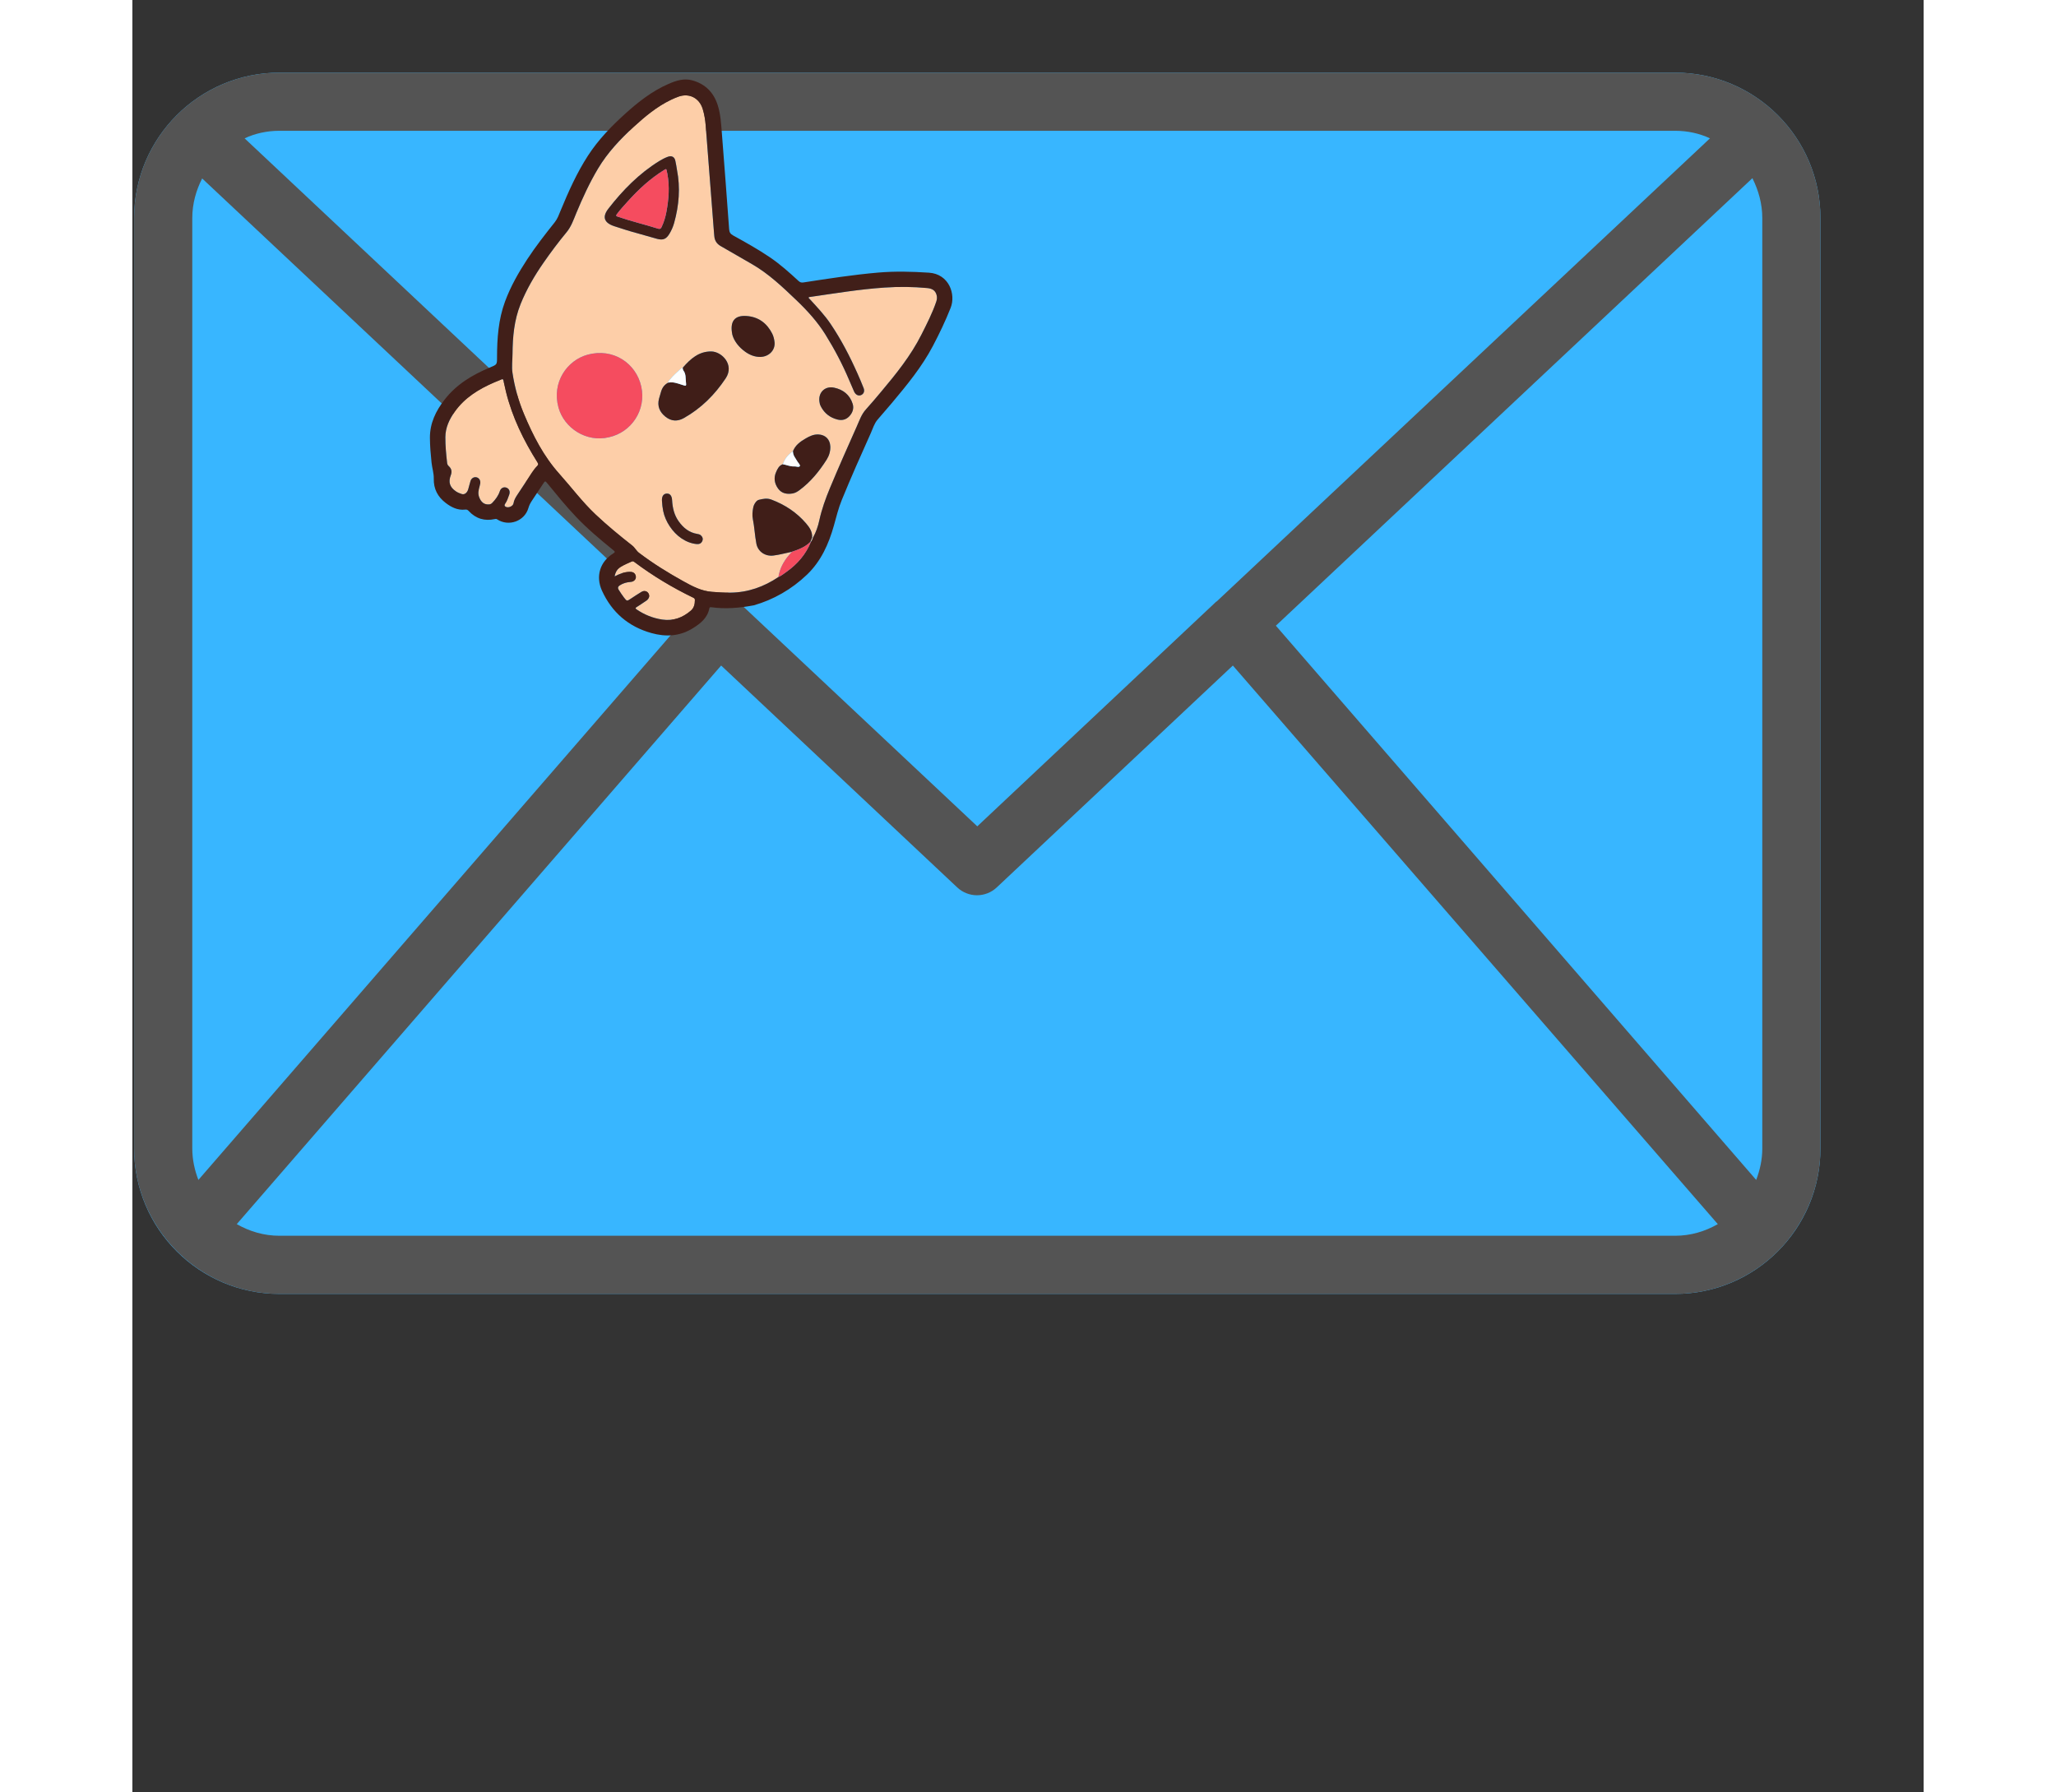 <svg xmlns="http://www.w3.org/2000/svg" xmlns:xlink="http://www.w3.org/1999/xlink" width="600" zoomAndPan="magnify" viewBox="0 0 500 500.25" height="523" preserveAspectRatio="xMidYMid meet" version="1.0"><rect x="0" y="0" width="500" height="500.25" fill="#333333" stroke="none"/><defs><clipPath id="e887e57245"><path d="M 0.324 20.273 L 471.176 20.273 L 471.176 361.18 L 0.324 361.18 Z M 0.324 20.273 " clip-rule="nonzero"/></clipPath><clipPath id="d780cfc11d"><path d="M 153 102 L 154 102 L 154 103 L 153 103 Z M 153 102 " clip-rule="nonzero"/></clipPath><clipPath id="35d9e491fc"><path d="M 213.039 8.254 L 246.891 156.094 L 96.371 190.559 L 62.52 42.719 Z M 213.039 8.254 " clip-rule="nonzero"/></clipPath><clipPath id="55dec363c7"><path d="M 213.039 8.254 L 246.891 156.094 L 96.371 190.559 L 62.52 42.719 Z M 213.039 8.254 " clip-rule="nonzero"/></clipPath><clipPath id="4d031dcd5d"><path d="M 213.039 8.254 L 246.891 156.094 L 96.371 190.559 L 62.52 42.719 Z M 213.039 8.254 " clip-rule="nonzero"/></clipPath><clipPath id="4b5b89fb1e"><path d="M 105 26 L 225 26 L 225 166 L 105 166 Z M 105 26 " clip-rule="nonzero"/></clipPath><clipPath id="7174b2aac7"><path d="M 213.039 8.254 L 246.891 156.094 L 96.371 190.559 L 62.52 42.719 Z M 213.039 8.254 " clip-rule="nonzero"/></clipPath><clipPath id="f4c1f6399f"><path d="M 213.039 8.254 L 246.891 156.094 L 96.371 190.559 L 62.52 42.719 Z M 213.039 8.254 " clip-rule="nonzero"/></clipPath><clipPath id="ae323635a5"><path d="M 213.039 8.254 L 246.891 156.094 L 96.371 190.559 L 62.52 42.719 Z M 213.039 8.254 " clip-rule="nonzero"/></clipPath><clipPath id="225f3b714a"><path d="M 87 105 L 114 105 L 114 142 L 87 142 Z M 87 105 " clip-rule="nonzero"/></clipPath><clipPath id="3b7f2ddd2a"><path d="M 213.039 8.254 L 246.891 156.094 L 96.371 190.559 L 62.52 42.719 Z M 213.039 8.254 " clip-rule="nonzero"/></clipPath><clipPath id="4fdb7d1783"><path d="M 213.039 8.254 L 246.891 156.094 L 96.371 190.559 L 62.52 42.719 Z M 213.039 8.254 " clip-rule="nonzero"/></clipPath><clipPath id="784eaa6c8f"><path d="M 213.039 8.254 L 246.891 156.094 L 96.371 190.559 L 62.52 42.719 Z M 213.039 8.254 " clip-rule="nonzero"/></clipPath><clipPath id="7e7d519b17"><path d="M 134 156 L 158 156 L 158 174 L 134 174 Z M 134 156 " clip-rule="nonzero"/></clipPath><clipPath id="50d3fd5ba0"><path d="M 213.039 8.254 L 246.891 156.094 L 96.371 190.559 L 62.52 42.719 Z M 213.039 8.254 " clip-rule="nonzero"/></clipPath><clipPath id="d5a16fd51b"><path d="M 213.039 8.254 L 246.891 156.094 L 96.371 190.559 L 62.52 42.719 Z M 213.039 8.254 " clip-rule="nonzero"/></clipPath><clipPath id="345b2f189c"><path d="M 213.039 8.254 L 246.891 156.094 L 96.371 190.559 L 62.52 42.719 Z M 213.039 8.254 " clip-rule="nonzero"/></clipPath><clipPath id="76e6b1f386"><path d="M 83 22 L 229 22 L 229 178 L 83 178 Z M 83 22 " clip-rule="nonzero"/></clipPath><clipPath id="6a5ee8d4a0"><path d="M 213.039 8.254 L 246.891 156.094 L 96.371 190.559 L 62.52 42.719 Z M 213.039 8.254 " clip-rule="nonzero"/></clipPath><clipPath id="ca72b50d0a"><path d="M 213.039 8.254 L 246.891 156.094 L 96.371 190.559 L 62.52 42.719 Z M 213.039 8.254 " clip-rule="nonzero"/></clipPath><clipPath id="1f3d1b6804"><path d="M 213.039 8.254 L 246.891 156.094 L 96.371 190.559 L 62.52 42.719 Z M 213.039 8.254 " clip-rule="nonzero"/></clipPath><clipPath id="f71dcc3932"><path d="M 146 98 L 167 98 L 167 118 L 146 118 Z M 146 98 " clip-rule="nonzero"/></clipPath><clipPath id="590dd51de8"><path d="M 213.039 8.254 L 246.891 156.094 L 96.371 190.559 L 62.52 42.719 Z M 213.039 8.254 " clip-rule="nonzero"/></clipPath><clipPath id="616d0605e4"><path d="M 213.039 8.254 L 246.891 156.094 L 96.371 190.559 L 62.52 42.719 Z M 213.039 8.254 " clip-rule="nonzero"/></clipPath><clipPath id="34b3cb0740"><path d="M 213.039 8.254 L 246.891 156.094 L 96.371 190.559 L 62.52 42.719 Z M 213.039 8.254 " clip-rule="nonzero"/></clipPath><clipPath id="5f09760daa"><path d="M 173 139 L 190 139 L 190 156 L 173 156 Z M 173 139 " clip-rule="nonzero"/></clipPath><clipPath id="ba1ae8bbf4"><path d="M 213.039 8.254 L 246.891 156.094 L 96.371 190.559 L 62.52 42.719 Z M 213.039 8.254 " clip-rule="nonzero"/></clipPath><clipPath id="595b56752d"><path d="M 213.039 8.254 L 246.891 156.094 L 96.371 190.559 L 62.52 42.719 Z M 213.039 8.254 " clip-rule="nonzero"/></clipPath><clipPath id="263288fab3"><path d="M 213.039 8.254 L 246.891 156.094 L 96.371 190.559 L 62.52 42.719 Z M 213.039 8.254 " clip-rule="nonzero"/></clipPath><clipPath id="f89a0df1f9"><path d="M 131 43 L 153 43 L 153 67 L 131 67 Z M 131 43 " clip-rule="nonzero"/></clipPath><clipPath id="882080b7f0"><path d="M 213.039 8.254 L 246.891 156.094 L 96.371 190.559 L 62.52 42.719 Z M 213.039 8.254 " clip-rule="nonzero"/></clipPath><clipPath id="92e34c798e"><path d="M 213.039 8.254 L 246.891 156.094 L 96.371 190.559 L 62.52 42.719 Z M 213.039 8.254 " clip-rule="nonzero"/></clipPath><clipPath id="1417060640"><path d="M 213.039 8.254 L 246.891 156.094 L 96.371 190.559 L 62.52 42.719 Z M 213.039 8.254 " clip-rule="nonzero"/></clipPath><clipPath id="5c2028db45"><path d="M 179 121 L 195 121 L 195 138 L 179 138 Z M 179 121 " clip-rule="nonzero"/></clipPath><clipPath id="f8db4c539a"><path d="M 213.039 8.254 L 246.891 156.094 L 96.371 190.559 L 62.52 42.719 Z M 213.039 8.254 " clip-rule="nonzero"/></clipPath><clipPath id="5372c6bc60"><path d="M 213.039 8.254 L 246.891 156.094 L 96.371 190.559 L 62.52 42.719 Z M 213.039 8.254 " clip-rule="nonzero"/></clipPath><clipPath id="e0ddcbd417"><path d="M 213.039 8.254 L 246.891 156.094 L 96.371 190.559 L 62.52 42.719 Z M 213.039 8.254 " clip-rule="nonzero"/></clipPath><clipPath id="3e06a24164"><path d="M 167 88 L 180 88 L 180 100 L 167 100 Z M 167 88 " clip-rule="nonzero"/></clipPath><clipPath id="da0bf38daf"><path d="M 213.039 8.254 L 246.891 156.094 L 96.371 190.559 L 62.52 42.719 Z M 213.039 8.254 " clip-rule="nonzero"/></clipPath><clipPath id="f12f3ff0e9"><path d="M 213.039 8.254 L 246.891 156.094 L 96.371 190.559 L 62.52 42.719 Z M 213.039 8.254 " clip-rule="nonzero"/></clipPath><clipPath id="e491f59820"><path d="M 213.039 8.254 L 246.891 156.094 L 96.371 190.559 L 62.52 42.719 Z M 213.039 8.254 " clip-rule="nonzero"/></clipPath><clipPath id="bac1da3ec2"><path d="M 191 108 L 202 108 L 202 118 L 191 118 Z M 191 108 " clip-rule="nonzero"/></clipPath><clipPath id="63e3d8adbf"><path d="M 213.039 8.254 L 246.891 156.094 L 96.371 190.559 L 62.52 42.719 Z M 213.039 8.254 " clip-rule="nonzero"/></clipPath><clipPath id="7ea76242a3"><path d="M 213.039 8.254 L 246.891 156.094 L 96.371 190.559 L 62.52 42.719 Z M 213.039 8.254 " clip-rule="nonzero"/></clipPath><clipPath id="85ca8433ae"><path d="M 213.039 8.254 L 246.891 156.094 L 96.371 190.559 L 62.52 42.719 Z M 213.039 8.254 " clip-rule="nonzero"/></clipPath><clipPath id="cc67ccf504"><path d="M 147 137 L 160 137 L 160 152 L 147 152 Z M 147 137 " clip-rule="nonzero"/></clipPath><clipPath id="576263da19"><path d="M 213.039 8.254 L 246.891 156.094 L 96.371 190.559 L 62.52 42.719 Z M 213.039 8.254 " clip-rule="nonzero"/></clipPath><clipPath id="d3f65d5b94"><path d="M 213.039 8.254 L 246.891 156.094 L 96.371 190.559 L 62.52 42.719 Z M 213.039 8.254 " clip-rule="nonzero"/></clipPath><clipPath id="9e497f1bab"><path d="M 213.039 8.254 L 246.891 156.094 L 96.371 190.559 L 62.52 42.719 Z M 213.039 8.254 " clip-rule="nonzero"/></clipPath><clipPath id="51fb0bd95e"><path d="M 149 102 L 155 102 L 155 108 L 149 108 Z M 149 102 " clip-rule="nonzero"/></clipPath><clipPath id="a2fbceae4d"><path d="M 213.039 8.254 L 246.891 156.094 L 96.371 190.559 L 62.52 42.719 Z M 213.039 8.254 " clip-rule="nonzero"/></clipPath><clipPath id="9a636b874b"><path d="M 213.039 8.254 L 246.891 156.094 L 96.371 190.559 L 62.52 42.719 Z M 213.039 8.254 " clip-rule="nonzero"/></clipPath><clipPath id="1ac525b731"><path d="M 213.039 8.254 L 246.891 156.094 L 96.371 190.559 L 62.52 42.719 Z M 213.039 8.254 " clip-rule="nonzero"/></clipPath><clipPath id="f43a58055e"><path d="M 181 125 L 187 125 L 187 131 L 181 131 Z M 181 125 " clip-rule="nonzero"/></clipPath><clipPath id="b41b3f84b0"><path d="M 213.039 8.254 L 246.891 156.094 L 96.371 190.559 L 62.52 42.719 Z M 213.039 8.254 " clip-rule="nonzero"/></clipPath><clipPath id="e727173beb"><path d="M 213.039 8.254 L 246.891 156.094 L 96.371 190.559 L 62.52 42.719 Z M 213.039 8.254 " clip-rule="nonzero"/></clipPath><clipPath id="b89195e2a2"><path d="M 213.039 8.254 L 246.891 156.094 L 96.371 190.559 L 62.52 42.719 Z M 213.039 8.254 " clip-rule="nonzero"/></clipPath><clipPath id="9febc9ca0d"><path d="M 180 151 L 190 151 L 190 162 L 180 162 Z M 180 151 " clip-rule="nonzero"/></clipPath><clipPath id="f0178ffe49"><path d="M 213.039 8.254 L 246.891 156.094 L 96.371 190.559 L 62.52 42.719 Z M 213.039 8.254 " clip-rule="nonzero"/></clipPath><clipPath id="893ecf9cbc"><path d="M 213.039 8.254 L 246.891 156.094 L 96.371 190.559 L 62.52 42.719 Z M 213.039 8.254 " clip-rule="nonzero"/></clipPath><clipPath id="e3abfeba82"><path d="M 213.039 8.254 L 246.891 156.094 L 96.371 190.559 L 62.52 42.719 Z M 213.039 8.254 " clip-rule="nonzero"/></clipPath><clipPath id="37c2363f91"><path d="M 118 98 L 143 98 L 143 123 L 118 123 Z M 118 98 " clip-rule="nonzero"/></clipPath><clipPath id="3cd64eea05"><path d="M 213.039 8.254 L 246.891 156.094 L 96.371 190.559 L 62.52 42.719 Z M 213.039 8.254 " clip-rule="nonzero"/></clipPath><clipPath id="e59a2251f8"><path d="M 213.039 8.254 L 246.891 156.094 L 96.371 190.559 L 62.52 42.719 Z M 213.039 8.254 " clip-rule="nonzero"/></clipPath><clipPath id="0266f4a3c3"><path d="M 213.039 8.254 L 246.891 156.094 L 96.371 190.559 L 62.52 42.719 Z M 213.039 8.254 " clip-rule="nonzero"/></clipPath><clipPath id="2d5a032d92"><path d="M 135 47 L 150 47 L 150 64 L 135 64 Z M 135 47 " clip-rule="nonzero"/></clipPath><clipPath id="d31b66afe8"><path d="M 213.039 8.254 L 246.891 156.094 L 96.371 190.559 L 62.52 42.719 Z M 213.039 8.254 " clip-rule="nonzero"/></clipPath><clipPath id="c0e06f79bf"><path d="M 213.039 8.254 L 246.891 156.094 L 96.371 190.559 L 62.52 42.719 Z M 213.039 8.254 " clip-rule="nonzero"/></clipPath><clipPath id="375ffba18d"><path d="M 213.039 8.254 L 246.891 156.094 L 96.371 190.559 L 62.52 42.719 Z M 213.039 8.254 " clip-rule="nonzero"/></clipPath></defs><g clip-path="url(#e887e57245)"><path fill="#38b6ff" d="M 430.617 20.273 L 41.066 20.273 C 18.668 20.273 0.488 38.453 0.488 60.855 L 0.488 320.594 C 0.488 342.996 18.668 361.18 41.066 361.18 L 430.617 361.18 C 453.02 361.18 471.195 342.996 471.195 320.594 L 471.195 60.855 C 471.195 38.453 453.02 20.273 430.617 20.273 Z M 430.617 20.273 " fill-opacity="1" fill-rule="nonzero"/><path fill="#545454" d="M 471.195 60.855 C 471.195 38.453 453.02 20.273 430.617 20.273 L 41.066 20.273 C 18.668 20.273 0.488 38.453 0.488 60.855 L 0.488 320.594 C 0.488 331.633 4.953 341.617 12.094 348.922 C 19.48 356.473 29.707 361.18 41.066 361.18 L 430.617 361.18 C 441.98 361.18 452.207 356.473 459.594 349.004 C 466.734 341.617 471.195 331.633 471.195 320.594 Z M 319.191 174.656 L 452.207 49.738 C 453.91 53.145 454.965 56.879 454.965 60.855 L 454.965 320.594 C 454.965 323.68 454.316 326.602 453.262 329.359 Z M 430.617 36.508 C 434.109 36.508 437.438 37.238 440.359 38.617 L 302.637 167.918 C 302.637 167.918 302.637 167.918 302.555 167.918 C 302.555 167.918 302.555 168 302.473 168 L 235.844 230.66 L 169.133 168 C 169.133 168 169.133 167.918 169.051 167.918 C 169.051 167.918 169.051 167.918 168.969 167.918 L 31.328 38.617 C 34.25 37.238 37.578 36.508 41.066 36.508 Z M 18.426 329.359 C 17.371 326.602 16.723 323.68 16.723 320.594 L 16.723 60.855 C 16.723 56.879 17.777 53.145 19.48 49.816 L 152.496 174.734 Z M 41.066 344.945 C 36.688 344.945 32.707 343.727 29.137 341.699 L 164.344 185.773 L 230.242 247.707 C 231.785 249.168 233.816 249.898 235.762 249.898 C 237.711 249.898 239.738 249.168 241.281 247.707 L 307.18 185.773 L 442.551 341.699 C 438.977 343.727 435 344.945 430.617 344.945 Z M 41.066 344.945 " fill-opacity="1" fill-rule="nonzero"/></g><g clip-path="url(#d780cfc11d)"><g clip-path="url(#35d9e491fc)"><g clip-path="url(#55dec363c7)"><g clip-path="url(#4d031dcd5d)"><path fill="#fdcea8" d="M 153.594 102.727 C 153.582 102.727 153.566 102.727 153.555 102.727 C 153.555 102.727 153.555 102.73 153.555 102.73 Z M 153.594 102.727 " fill-opacity="1" fill-rule="nonzero"/></g></g></g></g><g clip-path="url(#4b5b89fb1e)"><g clip-path="url(#7174b2aac7)"><g clip-path="url(#f4c1f6399f)"><g clip-path="url(#ae323635a5)"><path fill="#fdcea8" d="M 153.895 162.309 C 156.359 163.672 158.832 164.98 161.754 165.207 C 163.477 165.34 165.188 165.453 166.914 165.434 C 171.848 165.387 176.273 163.797 180.332 161.078 C 180.695 158.715 181.77 156.699 183.32 154.918 C 183.582 154.617 183.848 154.316 184.109 154.016 C 182.371 154.363 180.668 154.867 178.898 155.074 C 176.652 155.336 174.613 153.992 174.184 151.75 C 173.746 149.477 173.652 147.145 173.195 144.871 C 172.98 143.801 173.098 142.734 173.301 141.676 C 173.391 141.203 173.582 140.773 173.852 140.375 C 174.105 139.992 174.426 139.629 174.863 139.523 C 176.02 139.238 177.141 138.996 178.371 139.457 C 182.172 140.887 185.438 143.039 188.078 146.125 C 189.059 147.27 189.863 148.473 189.734 150.074 C 189.566 150.48 189.398 150.879 189.23 151.285 C 189.281 151.289 189.332 151.297 189.387 151.301 C 189.676 150.93 189.855 150.508 189.988 150.059 C 190.84 148.543 191.391 146.91 191.758 145.227 C 192.438 142.113 193.512 139.133 194.734 136.199 C 197.145 130.41 199.691 124.68 202.246 118.953 C 202.965 117.344 203.523 115.645 204.754 114.289 C 206.199 112.695 207.582 111.051 208.965 109.402 C 213.18 104.383 217.293 99.293 220.266 93.391 C 221.781 90.375 223.324 87.379 224.406 84.168 C 224.613 83.559 224.656 82.957 224.484 82.328 C 224.121 80.988 223.168 80.531 221.867 80.406 C 217.898 80.027 213.922 79.996 209.957 80.266 C 202.918 80.742 195.961 81.91 188.984 82.91 C 188.895 82.926 188.777 82.934 188.773 83.086 C 188.805 83.297 189 83.395 189.129 83.539 C 191.152 85.75 193.223 87.93 194.902 90.418 C 197.855 94.797 200.281 99.473 202.422 104.293 C 203.02 105.641 203.602 106.996 204.133 108.367 C 204.457 109.215 204.141 109.953 203.43 110.27 C 202.742 110.578 201.992 110.262 201.555 109.477 C 201.504 109.391 201.461 109.301 201.422 109.207 C 200.969 108.152 200.508 107.102 200.059 106.043 C 198.199 101.641 195.973 97.422 193.449 93.371 C 191.219 89.793 188.383 86.684 185.344 83.781 C 181.48 80.094 177.605 76.395 172.922 73.699 C 170.02 72.027 167.129 70.34 164.219 68.68 C 163.129 68.059 162.543 67.148 162.445 65.906 C 162.414 65.535 162.371 65.164 162.344 64.789 C 161.578 54.883 160.809 44.98 160.043 35.074 C 159.922 33.504 159.672 31.957 159.211 30.441 C 158.285 27.398 155.523 25.926 152.539 26.941 C 151.785 27.195 151.051 27.523 150.332 27.867 C 146.43 29.738 143.152 32.477 139.988 35.363 C 136.176 38.852 132.648 42.594 129.98 47.055 C 127.617 51.012 125.703 55.191 123.93 59.438 C 123.156 61.297 122.531 63.215 121.199 64.824 C 118.918 67.578 116.777 70.441 114.738 73.379 C 112.223 77 110.008 80.793 108.359 84.895 C 106.566 89.355 106.145 94.039 106.113 98.789 C 106.102 100.559 105.848 102.359 106.105 104.09 C 106.699 108.023 107.762 111.867 109.301 115.539 C 111.824 121.562 114.762 127.328 119.191 132.27 C 122.57 136.043 125.605 140.121 129.305 143.613 C 132.562 146.684 136.02 149.523 139.539 152.285 C 140.281 152.867 140.656 153.734 141.406 154.305 C 145.355 157.309 149.559 159.91 153.895 162.309 Z M 146.461 66.668 C 144.602 66.176 142.766 65.59 140.906 65.094 C 138.758 64.523 136.645 63.836 134.531 63.145 C 131.668 62.203 131.062 60.566 132.902 58.211 C 136.914 53.059 141.445 48.434 147.047 44.969 C 147.812 44.496 148.613 44.082 149.457 43.766 C 150.574 43.348 151.387 43.824 151.582 44.992 C 151.648 45.41 151.746 45.824 151.824 46.238 C 151.895 46.633 151.949 47.027 152.016 47.422 C 153 52.422 152.582 57.352 151.227 62.227 C 150.93 63.289 150.488 64.301 149.918 65.242 C 149.008 66.746 148.152 67.117 146.461 66.668 Z M 165.617 105.602 C 162.574 110.176 158.766 113.98 153.945 116.699 C 152.141 117.715 150.395 117.602 148.777 116.297 C 147.156 114.992 146.461 113.328 147.016 111.254 C 147.195 110.578 147.395 109.91 147.602 109.242 C 147.93 108.168 148.566 107.336 149.578 106.812 C 149.559 106.355 149.914 106.121 150.16 105.82 C 150.984 104.793 151.988 103.945 152.949 103.055 C 153.121 102.895 153.305 102.734 153.559 102.727 C 153.617 102.664 153.676 102.598 153.73 102.535 C 155.832 100.133 158.125 98.078 161.59 98.109 C 164.523 98.133 168.141 101.801 165.617 105.602 Z M 171.383 88.203 C 174.715 88.418 177.086 90.168 178.578 93.086 C 178.953 93.82 179.164 94.672 179.254 95.523 C 179.488 97.727 177.695 99.59 175.293 99.629 C 173.73 99.652 172.336 99.082 171.102 98.211 C 169.234 96.891 167.934 95.133 167.48 93.449 C 166.699 89.68 168.117 87.992 171.383 88.203 Z M 118.949 113.785 C 117 106.746 121.336 100.582 127.043 99.016 C 134.23 97.043 140.613 101.422 142.043 107.879 C 143.496 114.438 139.312 120.664 133.047 122.047 C 126.672 123.57 120.52 119.465 118.949 113.785 Z M 196.781 117.098 C 194.758 116.578 193.246 115.422 192.254 113.59 C 192.062 113.238 191.902 112.875 191.855 112.527 C 191.219 109.789 193.16 107.652 195.852 108.207 C 198.387 108.727 200.258 110.195 201.055 112.727 C 201.469 114.035 201.012 115.27 200.078 116.234 C 199.191 117.16 198.059 117.43 196.781 117.098 Z M 184.391 125.977 C 185.039 124.254 186.449 123.262 187.945 122.391 C 189.027 121.762 190.156 121.219 191.473 121.273 C 193.434 121.355 194.727 122.625 194.816 124.594 C 194.875 125.941 194.496 127.191 193.797 128.297 C 191.723 131.562 189.309 134.539 186.16 136.855 C 185.574 137.289 184.941 137.645 184.207 137.758 C 182.645 138 181.219 137.727 180.25 136.387 C 179.234 134.988 178.969 133.402 179.68 131.781 C 180.074 130.879 180.504 129.938 181.578 129.59 C 182.062 128.031 183.062 126.879 184.391 125.977 Z M 157.465 151.863 C 155.918 151.703 154.523 151.125 153.242 150.258 C 150.773 148.59 148.762 145.574 148.176 142.656 C 147.984 141.699 147.871 140.734 147.824 139.762 C 147.766 138.547 148.242 137.832 149.137 137.773 C 150.031 137.711 150.586 138.367 150.652 139.586 C 150.77 141.742 151.23 143.773 152.523 145.566 C 153.812 147.352 155.402 148.66 157.645 149.031 C 158.012 149.09 158.387 149.164 158.68 149.43 C 159.172 149.879 159.355 150.418 159.078 151.047 C 158.766 151.746 158.16 151.934 157.465 151.863 Z M 157.465 151.863 " fill-opacity="1" fill-rule="nonzero"/></g></g></g></g><g clip-path="url(#225f3b714a)"><g clip-path="url(#3b7f2ddd2a)"><g clip-path="url(#4fdb7d1783)"><g clip-path="url(#784eaa6c8f)"><path fill="#fdcea8" d="M 106.387 140.496 C 106.535 139.594 106.969 138.855 107.453 138.125 C 108.375 136.727 109.281 135.32 110.223 133.934 C 111.102 132.629 111.859 131.23 112.973 130.105 C 113.363 129.703 113.352 129.504 113.078 129.066 C 109.207 122.926 106.047 116.469 104.297 109.383 C 104.059 108.336 103.805 107.293 103.582 106.242 C 103.5 105.852 103.363 105.75 102.98 105.926 C 102.344 106.219 101.68 106.449 101.039 106.727 C 96.715 108.602 92.781 110.977 89.988 114.926 C 88.465 117.074 87.383 119.355 87.367 122.043 C 87.355 124.445 87.586 126.832 87.859 129.215 C 87.898 129.57 88.02 129.852 88.312 130.109 C 89.098 130.812 89.262 131.648 88.891 132.625 C 88.141 134.574 88.574 135.961 90.301 137.145 C 90.801 137.488 91.363 137.715 91.93 137.898 C 92.68 138.145 93.41 137.629 93.73 136.629 C 93.98 135.844 94.137 135.027 94.395 134.246 C 94.652 133.457 95.391 133.055 96.094 133.242 C 96.805 133.434 97.227 134.129 97.105 134.941 C 97.059 135.238 96.977 135.527 96.898 135.816 C 96.633 136.812 96.395 137.738 96.824 138.832 C 97.328 140.121 98.156 140.902 99.559 140.801 C 99.918 140.773 100.207 140.633 100.473 140.355 C 101.375 139.406 102.145 138.402 102.562 137.121 C 102.867 136.191 103.688 135.836 104.445 136.133 C 105.203 136.434 105.523 137.227 105.172 138.148 C 104.852 138.984 104.602 139.859 104.066 140.602 C 103.777 140.996 103.855 141.309 104.289 141.5 C 105.043 141.828 106.258 141.281 106.387 140.496 Z M 106.387 140.496 " fill-opacity="1" fill-rule="nonzero"/></g></g></g></g><g clip-path="url(#7e7d519b17)"><g clip-path="url(#50d3fd5ba0)"><g clip-path="url(#d5a16fd51b)"><g clip-path="url(#345b2f189c)"><path fill="#fdcea8" d="M 155.891 170.449 C 156.809 169.66 157.012 168.605 157.016 167.473 C 157.02 167.156 156.867 166.984 156.586 166.848 C 150.785 164.047 145.289 160.75 140.133 156.883 C 139.902 156.707 139.695 156.598 139.387 156.738 C 138.383 157.191 137.367 157.605 136.418 158.168 C 135.438 158.746 134.844 159.594 134.613 160.891 C 136.016 160.164 137.332 159.652 138.789 159.625 C 139.512 159.613 140.145 159.781 140.441 160.52 C 140.82 161.473 140.18 162.367 139.008 162.449 C 137.93 162.523 136.941 162.816 136.043 163.398 C 135.551 163.719 135.414 164.109 135.77 164.66 C 136.246 165.391 136.703 166.137 137.246 166.824 C 138.047 167.844 138.039 167.84 139.102 167.137 C 140.082 166.492 141.059 165.836 142.062 165.234 C 142.809 164.789 143.602 164.953 144.008 165.551 C 144.465 166.23 144.301 167.02 143.578 167.594 C 143.422 167.715 143.25 167.816 143.082 167.926 C 142.312 168.438 141.555 168.969 140.766 169.453 C 140.348 169.707 140.363 169.848 140.754 170.113 C 142.914 171.59 145.266 172.539 147.863 172.938 C 150.961 173.406 153.574 172.441 155.891 170.449 Z M 155.891 170.449 " fill-opacity="1" fill-rule="nonzero"/></g></g></g></g><g clip-path="url(#76e6b1f386)"><g clip-path="url(#6a5ee8d4a0)"><g clip-path="url(#ca72b50d0a)"><g clip-path="url(#1f3d1b6804)"><path fill="#411f19" d="M 173.488 168.961 C 169.297 169.75 165.496 170.023 161.664 169.512 C 161.379 169.477 161.129 169.418 161.051 169.82 C 160.535 172.5 158.602 174.02 156.461 175.355 C 152.824 177.629 148.906 177.836 144.898 176.715 C 138.477 174.922 133.848 170.949 131.082 164.883 C 129.25 160.855 130.527 156.758 134.254 154.469 C 134.789 154.141 134.762 153.996 134.297 153.617 C 130.633 150.637 127.004 147.613 123.758 144.172 C 120.977 141.227 118.422 138.086 115.859 134.957 C 115.227 134.184 115.219 134.184 114.645 135.051 C 113.586 136.656 112.523 138.262 111.461 139.867 C 111.062 140.473 110.75 141.094 110.543 141.812 C 109.484 145.496 105.023 147.086 101.805 144.961 C 101.586 144.812 101.41 144.836 101.184 144.887 C 98.332 145.516 95.887 144.793 93.898 142.652 C 93.598 142.324 93.355 142.195 92.891 142.246 C 90.812 142.484 89.051 141.598 87.488 140.41 C 85.266 138.723 84.055 136.512 84.129 133.578 C 84.164 132.113 83.668 130.633 83.512 129.145 C 83.27 126.836 83.066 124.523 83.055 122.199 C 83.039 118.125 84.695 114.719 87.137 111.57 C 90.465 107.273 94.926 104.617 99.832 102.57 C 101.781 101.758 101.789 101.793 101.789 99.723 C 101.797 94.43 102.168 89.191 104.023 84.16 C 105.574 79.961 107.777 76.102 110.219 72.371 C 112.578 68.773 115.234 65.387 117.91 62.023 C 118.68 61.051 119.062 59.93 119.52 58.824 C 121.715 53.508 124.051 48.258 127.195 43.414 C 130.047 39.02 133.66 35.285 137.523 31.789 C 141.188 28.473 145.051 25.434 149.629 23.438 C 151.762 22.508 153.965 21.777 156.316 22.438 C 159.91 23.445 162.254 25.789 163.387 29.344 C 164.23 31.992 164.355 34.746 164.57 37.48 C 165.266 46.32 165.938 55.16 166.578 64 C 166.641 64.84 166.938 65.309 167.684 65.719 C 171.164 67.637 174.637 69.574 177.93 71.805 C 180.816 73.754 183.402 76.078 185.957 78.434 C 186.367 78.812 186.738 78.926 187.289 78.844 C 194.23 77.781 201.176 76.691 208.176 76.086 C 212.887 75.68 217.605 75.809 222.328 76.113 C 227.988 76.477 229.895 82.16 228.414 85.91 C 226.969 89.566 225.281 93.098 223.453 96.574 C 220.379 102.418 216.211 107.469 212.004 112.492 C 210.688 114.062 209.316 115.586 207.996 117.156 C 207.074 118.246 206.691 119.625 206.121 120.895 C 203.344 127.066 200.598 133.258 198.035 139.527 C 197.074 141.871 196.488 144.324 195.805 146.754 C 194.367 151.863 192.219 156.656 188.32 160.395 C 183.992 164.543 178.879 167.418 173.488 168.961 Z M 189.383 151.305 C 189.672 150.934 189.852 150.508 189.984 150.062 C 190.836 148.547 191.387 146.914 191.754 145.23 C 192.434 142.113 193.508 139.137 194.73 136.203 C 197.141 130.414 199.688 124.684 202.242 118.953 C 202.961 117.344 203.52 115.648 204.75 114.293 C 206.191 112.699 207.578 111.055 208.957 109.406 C 213.176 104.387 217.289 99.297 220.258 93.395 C 221.777 90.379 223.32 87.379 224.402 84.172 C 224.609 83.562 224.652 82.957 224.48 82.332 C 224.117 80.992 223.164 80.535 221.863 80.406 C 217.895 80.027 213.918 80 209.953 80.27 C 202.914 80.746 195.957 81.914 188.98 82.914 C 188.891 82.926 188.773 82.938 188.77 83.086 C 188.801 83.301 188.996 83.398 189.125 83.539 C 191.148 85.754 193.219 87.934 194.898 90.422 C 197.852 94.801 200.277 99.473 202.418 104.297 C 203.016 105.641 203.598 106.996 204.129 108.371 C 204.453 109.219 204.137 109.953 203.426 110.273 C 202.738 110.582 201.988 110.266 201.551 109.48 C 201.5 109.395 201.457 109.301 201.418 109.211 C 200.965 108.156 200.504 107.102 200.055 106.047 C 198.195 101.645 195.969 97.426 193.445 93.375 C 191.215 89.797 188.379 86.684 185.34 83.785 C 181.477 80.094 177.602 76.398 172.918 73.703 C 170.016 72.031 167.125 70.344 164.215 68.684 C 163.121 68.062 162.539 67.152 162.438 65.91 C 162.41 65.539 162.367 65.164 162.34 64.793 C 161.574 54.887 160.805 44.984 160.039 35.078 C 159.918 33.504 159.668 31.957 159.207 30.441 C 158.281 27.402 155.52 25.93 152.535 26.941 C 151.781 27.199 151.047 27.527 150.328 27.871 C 146.426 29.742 143.148 32.477 139.984 35.367 C 136.172 38.855 132.645 42.594 129.977 47.059 C 127.613 51.016 125.695 55.191 123.926 59.441 C 123.152 61.301 122.527 63.215 121.195 64.824 C 118.914 67.578 116.773 70.445 114.734 73.379 C 112.219 77.004 110.004 80.797 108.355 84.898 C 106.562 89.355 106.141 94.043 106.109 98.793 C 106.098 100.559 105.844 102.363 106.102 104.09 C 106.695 108.023 107.758 111.867 109.297 115.539 C 111.82 121.562 114.758 127.332 119.188 132.273 C 122.566 136.047 125.602 140.125 129.301 143.613 C 132.559 146.684 136.016 149.527 139.535 152.285 C 140.277 152.871 140.652 153.734 141.402 154.305 C 145.355 157.305 149.562 159.91 153.895 162.305 C 156.359 163.668 158.836 164.977 161.758 165.203 C 163.48 165.336 165.191 165.449 166.918 165.43 C 171.852 165.383 176.273 163.793 180.336 161.074 C 181.18 160.688 181.902 160.105 182.648 159.574 C 185.645 157.438 187.98 154.746 189.383 151.305 Z M 104.293 109.383 C 104.055 108.336 103.805 107.293 103.582 106.242 C 103.496 105.852 103.363 105.75 102.977 105.93 C 102.344 106.219 101.68 106.449 101.035 106.727 C 96.715 108.602 92.777 110.977 89.984 114.926 C 88.461 117.074 87.379 119.355 87.363 122.047 C 87.352 124.445 87.586 126.832 87.855 129.215 C 87.898 129.57 88.02 129.852 88.309 130.113 C 89.094 130.816 89.262 131.648 88.887 132.629 C 88.141 134.578 88.57 135.961 90.297 137.148 C 90.797 137.488 91.359 137.715 91.926 137.898 C 92.676 138.145 93.41 137.629 93.73 136.629 C 93.98 135.844 94.133 135.027 94.391 134.246 C 94.652 133.457 95.387 133.059 96.09 133.242 C 96.801 133.434 97.223 134.129 97.102 134.941 C 97.055 135.238 96.977 135.527 96.898 135.816 C 96.629 136.812 96.395 137.738 96.82 138.832 C 97.324 140.121 98.152 140.906 99.559 140.801 C 99.914 140.773 100.203 140.633 100.469 140.355 C 101.371 139.406 102.141 138.402 102.559 137.125 C 102.863 136.191 103.688 135.836 104.441 136.133 C 105.203 136.434 105.52 137.227 105.168 138.148 C 104.848 138.984 104.602 139.859 104.062 140.602 C 103.773 140.996 103.852 141.312 104.289 141.5 C 105.039 141.828 106.258 141.281 106.387 140.496 C 106.531 139.594 106.965 138.859 107.449 138.125 C 108.371 136.73 109.281 135.32 110.219 133.934 C 111.102 132.633 111.859 131.23 112.969 130.105 C 113.363 129.707 113.348 129.504 113.074 129.066 C 109.207 122.926 106.043 116.469 104.293 109.383 Z M 134.613 160.891 C 136.016 160.164 137.332 159.652 138.789 159.625 C 139.512 159.613 140.145 159.781 140.441 160.52 C 140.82 161.473 140.18 162.367 139.008 162.449 C 137.93 162.523 136.941 162.816 136.043 163.398 C 135.551 163.719 135.414 164.109 135.77 164.66 C 136.246 165.391 136.703 166.137 137.246 166.824 C 138.047 167.844 138.039 167.84 139.102 167.137 C 140.082 166.492 141.059 165.836 142.062 165.234 C 142.809 164.789 143.602 164.953 144.008 165.551 C 144.465 166.23 144.301 167.02 143.578 167.594 C 143.422 167.715 143.25 167.816 143.082 167.926 C 142.312 168.438 141.555 168.969 140.766 169.453 C 140.348 169.707 140.363 169.848 140.754 170.113 C 142.914 171.59 145.266 172.539 147.863 172.938 C 150.961 173.406 153.574 172.441 155.891 170.453 C 156.809 169.66 157.012 168.609 157.02 167.477 C 157.02 167.16 156.867 166.984 156.59 166.852 C 150.785 164.051 145.289 160.75 140.133 156.883 C 139.902 156.707 139.695 156.602 139.387 156.738 C 138.383 157.191 137.367 157.609 136.418 158.172 C 135.438 158.746 134.844 159.594 134.613 160.891 Z M 134.613 160.891 " fill-opacity="1" fill-rule="nonzero"/></g></g></g></g><g clip-path="url(#f71dcc3932)"><g clip-path="url(#590dd51de8)"><g clip-path="url(#616d0605e4)"><g clip-path="url(#34b3cb0740)"><path fill="#401e18" d="M 153.73 102.531 C 155.828 100.133 158.121 98.074 161.586 98.105 C 164.523 98.133 168.141 101.801 165.617 105.602 C 162.574 110.176 158.766 113.977 153.945 116.695 C 152.141 117.711 150.395 117.602 148.777 116.297 C 147.156 114.988 146.461 113.328 147.012 111.254 C 147.191 110.578 147.395 109.91 147.602 109.242 C 147.93 108.164 148.566 107.336 149.578 106.809 C 150.969 106.512 152.23 107.023 153.504 107.438 C 154.625 107.797 154.652 107.809 154.516 106.625 C 154.395 105.578 154.543 104.457 153.883 103.535 C 153.691 103.27 153.637 103.016 153.594 102.723 C 153.594 102.723 153.559 102.73 153.559 102.73 C 153.66 102.707 153.73 102.652 153.73 102.531 Z M 153.73 102.531 " fill-opacity="1" fill-rule="nonzero"/></g></g></g></g><g clip-path="url(#5f09760daa)"><g clip-path="url(#ba1ae8bbf4)"><g clip-path="url(#595b56752d)"><g clip-path="url(#263288fab3)"><path fill="#401e18" d="M 189.73 150.078 C 189.562 150.484 189.395 150.883 189.227 151.289 C 187.797 152.715 185.965 153.387 184.109 154.02 C 182.371 154.363 180.668 154.871 178.898 155.074 C 176.648 155.336 174.609 153.992 174.18 151.754 C 173.742 149.48 173.652 147.148 173.195 144.871 C 172.977 143.801 173.098 142.738 173.301 141.68 C 173.391 141.207 173.582 140.773 173.852 140.375 C 174.105 139.992 174.426 139.633 174.863 139.523 C 176.02 139.238 177.137 138.996 178.371 139.457 C 182.168 140.887 185.434 143.039 188.078 146.125 C 189.055 147.27 189.863 148.477 189.73 150.078 Z M 189.73 150.078 " fill-opacity="1" fill-rule="nonzero"/></g></g></g></g><g clip-path="url(#f89a0df1f9)"><g clip-path="url(#882080b7f0)"><g clip-path="url(#92e34c798e)"><g clip-path="url(#1417060640)"><path fill="#411f19" d="M 152.016 47.422 C 153 52.422 152.582 57.352 151.227 62.227 C 150.93 63.289 150.488 64.301 149.918 65.246 C 149.008 66.746 148.152 67.117 146.461 66.668 C 144.602 66.176 142.766 65.59 140.906 65.094 C 138.758 64.523 136.645 63.836 134.531 63.145 C 131.668 62.203 131.062 60.566 132.902 58.211 C 136.914 53.059 141.445 48.434 147.047 44.969 C 147.812 44.496 148.613 44.082 149.457 43.766 C 150.574 43.348 151.387 43.824 151.582 44.992 C 151.648 45.41 151.746 45.824 151.824 46.238 C 151.891 46.633 151.949 47.027 152.016 47.422 Z M 149.332 48.492 C 149.297 48.34 149.238 48.125 149.195 47.902 C 149.047 47.074 149.047 47.074 148.359 47.5 C 144.59 49.84 141.363 52.805 138.406 56.082 C 137.316 57.285 136.211 58.477 135.238 59.777 C 134.98 60.121 134.969 60.305 135.438 60.465 C 139.172 61.754 143.02 62.652 146.785 63.84 C 147.266 63.992 147.512 63.828 147.719 63.391 C 148.352 62.051 148.785 60.652 149.059 59.195 C 149.715 55.664 150.008 52.129 149.332 48.492 Z M 149.332 48.492 " fill-opacity="1" fill-rule="nonzero"/></g></g></g></g><g clip-path="url(#5c2028db45)"><g clip-path="url(#f8db4c539a)"><g clip-path="url(#5372c6bc60)"><g clip-path="url(#e0ddcbd417)"><path fill="#401e18" d="M 184.391 125.977 C 185.039 124.254 186.449 123.262 187.945 122.391 C 189.027 121.762 190.156 121.219 191.473 121.273 C 193.434 121.355 194.727 122.625 194.816 124.594 C 194.875 125.941 194.496 127.191 193.797 128.297 C 191.723 131.562 189.309 134.539 186.16 136.855 C 185.574 137.289 184.941 137.645 184.207 137.758 C 182.645 138 181.219 137.727 180.25 136.387 C 179.234 134.988 178.969 133.402 179.68 131.781 C 180.074 130.879 180.504 129.938 181.578 129.59 C 182.648 129.75 183.648 130.27 184.762 130.188 C 185.293 130.148 186.027 130.531 186.297 130.113 C 186.508 129.789 185.871 129.254 185.621 128.805 C 185.125 127.902 184.355 127.113 184.391 125.977 Z M 184.391 125.977 " fill-opacity="1" fill-rule="nonzero"/></g></g></g></g><g clip-path="url(#3e06a24164)"><g clip-path="url(#da0bf38daf)"><g clip-path="url(#f12f3ff0e9)"><g clip-path="url(#e491f59820)"><path fill="#401e18" d="M 167.48 93.449 C 166.699 89.68 168.117 87.992 171.383 88.203 C 174.715 88.418 177.086 90.168 178.578 93.086 C 178.953 93.82 179.164 94.672 179.254 95.523 C 179.488 97.727 177.695 99.59 175.293 99.629 C 173.73 99.652 172.336 99.082 171.102 98.211 C 169.234 96.891 167.934 95.133 167.48 93.449 Z M 167.48 93.449 " fill-opacity="1" fill-rule="nonzero"/></g></g></g></g><g clip-path="url(#bac1da3ec2)"><g clip-path="url(#63e3d8adbf)"><g clip-path="url(#7ea76242a3)"><g clip-path="url(#85ca8433ae)"><path fill="#411f19" d="M 191.859 112.527 C 191.223 109.789 193.164 107.652 195.855 108.207 C 198.391 108.727 200.258 110.195 201.059 112.727 C 201.473 114.035 201.012 115.27 200.082 116.234 C 199.191 117.16 198.062 117.43 196.785 117.098 C 194.762 116.574 193.25 115.422 192.254 113.59 C 192.062 113.238 191.902 112.875 191.859 112.527 Z M 191.859 112.527 " fill-opacity="1" fill-rule="nonzero"/></g></g></g></g><g clip-path="url(#cc67ccf504)"><g clip-path="url(#576263da19)"><g clip-path="url(#d3f65d5b94)"><g clip-path="url(#9e497f1bab)"><path fill="#411f19" d="M 148.176 142.656 C 147.984 141.699 147.871 140.734 147.824 139.762 C 147.766 138.547 148.242 137.832 149.137 137.773 C 150.031 137.711 150.586 138.367 150.652 139.586 C 150.77 141.742 151.23 143.773 152.523 145.566 C 153.812 147.352 155.402 148.66 157.645 149.031 C 158.012 149.09 158.387 149.164 158.68 149.43 C 159.172 149.879 159.355 150.418 159.078 151.047 C 158.766 151.746 158.16 151.934 157.465 151.863 C 155.918 151.703 154.523 151.125 153.242 150.258 C 150.773 148.59 148.762 145.574 148.176 142.656 Z M 148.176 142.656 " fill-opacity="1" fill-rule="nonzero"/></g></g></g></g><g clip-path="url(#51fb0bd95e)"><g clip-path="url(#a2fbceae4d)"><g clip-path="url(#9a636b874b)"><g clip-path="url(#1ac525b731)"><path fill="#fefefe" d="M 154.516 106.625 C 154.395 105.578 154.539 104.461 153.879 103.535 C 153.691 103.27 153.633 103.016 153.594 102.727 C 153.582 102.723 153.574 102.727 153.562 102.727 C 153.664 102.703 153.73 102.648 153.73 102.531 C 153.672 102.598 153.613 102.66 153.555 102.727 C 153.301 102.734 153.117 102.895 152.949 103.055 C 151.988 103.945 150.984 104.793 150.156 105.82 C 149.914 106.121 149.559 106.355 149.574 106.812 C 150.965 106.512 152.227 107.027 153.5 107.438 C 154.621 107.801 154.648 107.812 154.516 106.625 Z M 154.516 106.625 " fill-opacity="1" fill-rule="nonzero"/></g></g></g></g><g clip-path="url(#f43a58055e)"><g clip-path="url(#b41b3f84b0)"><g clip-path="url(#e727173beb)"><g clip-path="url(#b89195e2a2)"><path fill="#fefefe" d="M 186.301 130.113 C 186.512 129.789 185.875 129.254 185.625 128.805 C 185.125 127.902 184.355 127.113 184.391 125.977 C 183.062 126.879 182.062 128.035 181.582 129.59 C 182.652 129.754 183.652 130.27 184.766 130.188 C 185.297 130.148 186.031 130.531 186.301 130.113 Z M 186.301 130.113 " fill-opacity="1" fill-rule="nonzero"/></g></g></g></g><g clip-path="url(#9febc9ca0d)"><g clip-path="url(#f0178ffe49)"><g clip-path="url(#893ecf9cbc)"><g clip-path="url(#e3abfeba82)"><path fill="#f54c5f" d="M 180.332 161.078 C 180.695 158.715 181.77 156.699 183.32 154.918 C 183.582 154.617 183.848 154.316 184.109 154.02 C 185.965 153.387 187.797 152.715 189.227 151.285 C 189.277 151.289 189.332 151.297 189.383 151.301 C 187.98 154.746 185.645 157.434 182.645 159.578 C 181.898 160.109 181.18 160.695 180.332 161.078 Z M 180.332 161.078 " fill-opacity="1" fill-rule="nonzero"/></g></g></g></g><g clip-path="url(#37c2363f91)"><g clip-path="url(#3cd64eea05)"><g clip-path="url(#e59a2251f8)"><g clip-path="url(#0266f4a3c3)"><path fill="#f54c5f" d="M 133.047 122.043 C 126.672 123.57 120.52 119.465 118.945 113.781 C 117 106.746 121.336 100.582 127.043 99.016 C 134.23 97.039 140.613 101.422 142.043 107.879 C 143.496 114.438 139.312 120.66 133.047 122.043 Z M 133.047 122.043 " fill-opacity="1" fill-rule="nonzero"/></g></g></g></g><g clip-path="url(#2d5a032d92)"><g clip-path="url(#d31b66afe8)"><g clip-path="url(#c0e06f79bf)"><g clip-path="url(#375ffba18d)"><path fill="#f54c5f" d="M 149.332 48.492 C 150.008 52.129 149.711 55.664 149.055 59.195 C 148.785 60.648 148.352 62.051 147.719 63.395 C 147.512 63.828 147.262 63.992 146.781 63.84 C 143.02 62.652 139.168 61.754 135.434 60.465 C 134.969 60.305 134.98 60.121 135.234 59.777 C 136.211 58.477 137.316 57.285 138.402 56.082 C 141.363 52.805 144.59 49.84 148.359 47.5 C 149.047 47.074 149.047 47.074 149.195 47.902 C 149.238 48.125 149.297 48.34 149.332 48.492 Z M 149.332 48.492 " fill-opacity="1" fill-rule="nonzero"/></g></g></g></g></svg>